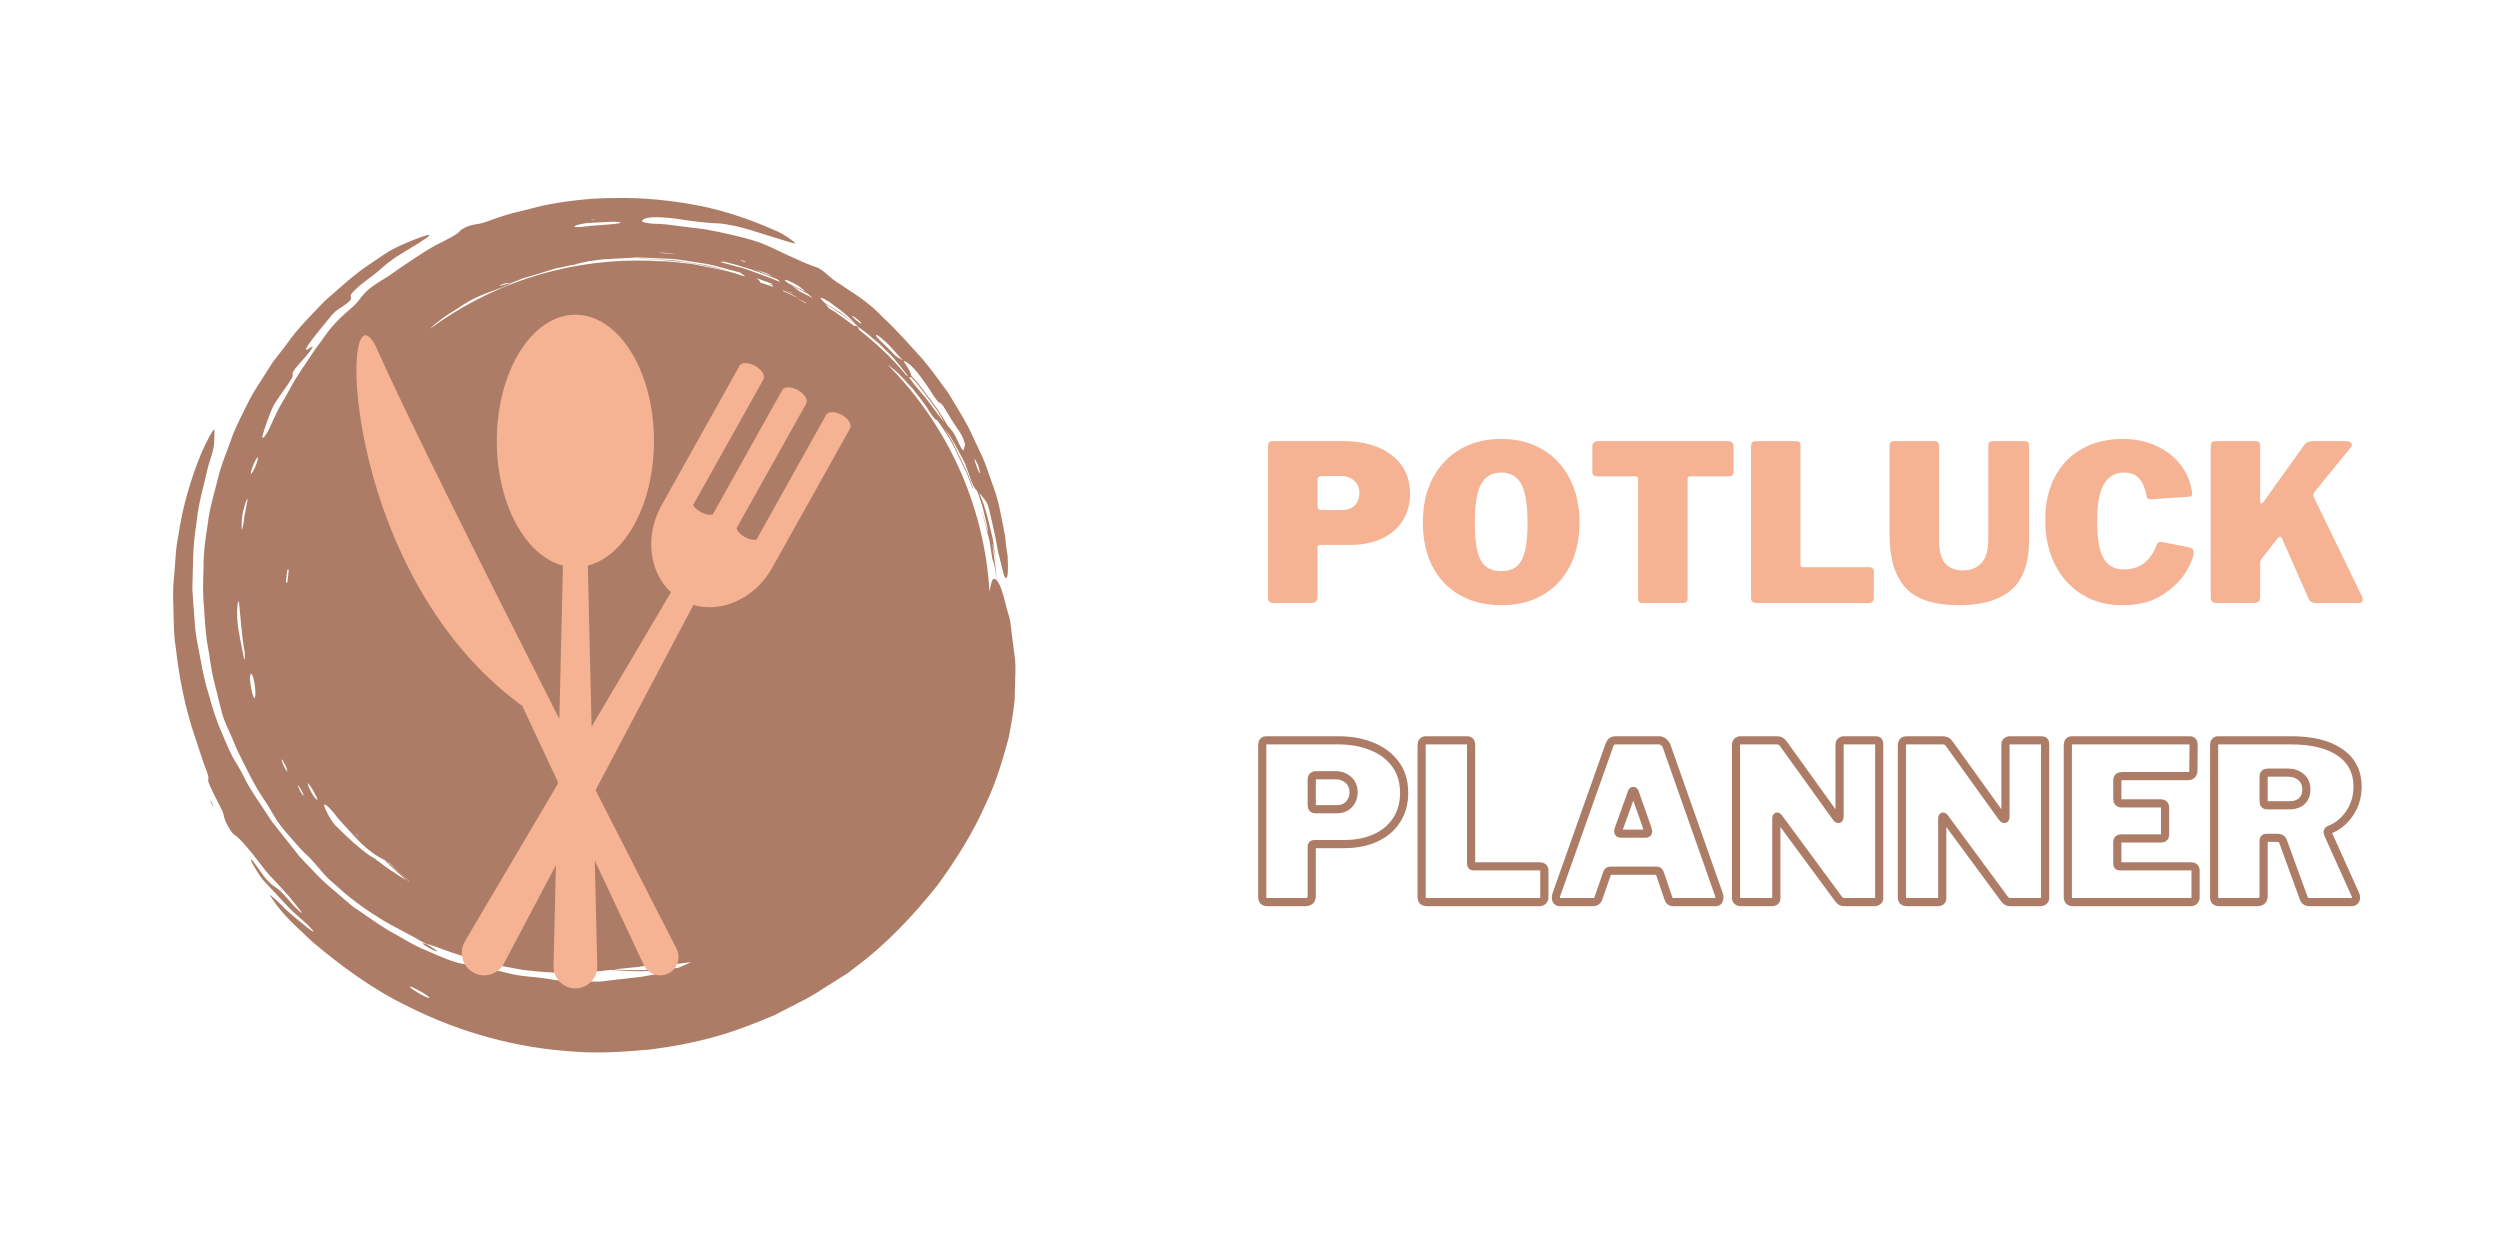 <?xml version="1.0" encoding="UTF-8"?>
<svg xmlns="http://www.w3.org/2000/svg" xmlns:xlink="http://www.w3.org/1999/xlink" width="300pt" height="150pt" viewBox="0 0 300 150" version="1.2">
<defs>
<g>
<symbol overflow="visible" id="glyph0-0">
<path style="stroke:none;" d="M 14.188 -22.172 C 14.32 -22.172 14.43 -22.117 14.516 -22.016 C 14.609 -21.922 14.656 -21.789 14.656 -21.625 L 14.656 3.562 C 14.656 3.844 14.582 4.035 14.438 4.141 C 14.301 4.254 14.086 4.312 13.797 4.312 L 2.062 4.312 C 1.801 4.312 1.617 4.258 1.516 4.156 C 1.41 4.051 1.359 3.891 1.359 3.672 L 1.359 -21.562 C 1.359 -21.758 1.398 -21.91 1.484 -22.016 C 1.578 -22.117 1.703 -22.172 1.859 -22.172 Z M 13.297 -20.391 C 13.297 -20.523 13.258 -20.633 13.188 -20.719 C 13.125 -20.812 13.031 -20.859 12.906 -20.859 L 3.672 -20.859 L 13.297 1.516 Z M 2.719 2.453 C 2.719 2.648 2.758 2.789 2.844 2.875 C 2.938 2.969 3.098 3.016 3.328 3.016 L 12.328 3.016 L 2.719 -19.203 Z M 2.719 2.453 "/>
</symbol>
<symbol overflow="visible" id="glyph0-1">
<path style="stroke:none;" d="M 18.406 -13.109 C 18.406 -11.859 18.102 -10.77 17.5 -9.844 C 16.895 -8.914 16.047 -8.203 14.953 -7.703 C 13.867 -7.211 12.617 -6.969 11.203 -6.969 L 7.609 -6.969 C 7.398 -6.969 7.297 -6.867 7.297 -6.672 L 7.297 -0.766 C 7.297 -0.484 7.227 -0.285 7.094 -0.172 C 6.957 -0.055 6.738 0 6.438 0 L 2.047 0 C 1.785 0 1.602 -0.051 1.5 -0.156 C 1.406 -0.258 1.359 -0.426 1.359 -0.656 L 1.359 -18.812 C 1.359 -19.219 1.523 -19.422 1.859 -19.422 L 10.516 -19.422 C 11.984 -19.422 13.316 -19.18 14.516 -18.703 C 15.711 -18.223 16.66 -17.508 17.359 -16.562 C 18.055 -15.625 18.406 -14.473 18.406 -13.109 Z M 12.328 -13.188 C 12.328 -13.801 12.117 -14.297 11.703 -14.672 C 11.285 -15.047 10.77 -15.234 10.156 -15.234 L 7.906 -15.234 C 7.676 -15.234 7.516 -15.188 7.422 -15.094 C 7.336 -15.008 7.297 -14.875 7.297 -14.688 L 7.297 -11.719 C 7.297 -11.508 7.332 -11.363 7.406 -11.281 C 7.477 -11.195 7.594 -11.156 7.75 -11.156 L 10.312 -11.156 C 10.926 -11.156 11.414 -11.348 11.781 -11.734 C 12.145 -12.129 12.328 -12.613 12.328 -13.188 Z M 12.328 -13.188 "/>
</symbol>
<symbol overflow="visible" id="glyph0-2">
<path style="stroke:none;" d="M 10.234 0.266 C 8.328 0.266 6.66 -0.141 5.234 -0.953 C 3.816 -1.766 2.723 -2.914 1.953 -4.406 C 1.191 -5.895 0.812 -7.645 0.812 -9.656 C 0.812 -11.664 1.195 -13.422 1.969 -14.922 C 2.75 -16.43 3.848 -17.602 5.266 -18.438 C 6.691 -19.27 8.348 -19.688 10.234 -19.688 C 12.098 -19.688 13.738 -19.27 15.156 -18.438 C 16.57 -17.602 17.664 -16.43 18.438 -14.922 C 19.219 -13.422 19.609 -11.664 19.609 -9.656 C 19.609 -7.664 19.223 -5.922 18.453 -4.422 C 17.68 -2.922 16.586 -1.766 15.172 -0.953 C 13.766 -0.141 12.117 0.266 10.234 0.266 Z M 10.234 -3.828 C 11.004 -3.828 11.613 -4.016 12.062 -4.391 C 12.52 -4.766 12.852 -5.367 13.062 -6.203 C 13.27 -7.035 13.375 -8.16 13.375 -9.578 C 13.375 -11.742 13.129 -13.297 12.641 -14.234 C 12.148 -15.18 11.348 -15.656 10.234 -15.656 C 9.098 -15.656 8.281 -15.18 7.781 -14.234 C 7.289 -13.297 7.047 -11.742 7.047 -9.578 C 7.047 -8.16 7.148 -7.035 7.359 -6.203 C 7.566 -5.367 7.898 -4.766 8.359 -4.391 C 8.828 -4.016 9.453 -3.828 10.234 -3.828 Z M 10.234 -3.828 "/>
</symbol>
<symbol overflow="visible" id="glyph0-3">
<path style="stroke:none;" d="M 0.734 -18.812 C 0.734 -18.988 0.789 -19.133 0.906 -19.25 C 1.02 -19.363 1.18 -19.422 1.391 -19.422 L 17.031 -19.422 C 17.25 -19.422 17.41 -19.363 17.516 -19.25 C 17.629 -19.133 17.688 -18.988 17.688 -18.812 L 17.688 -15.703 C 17.688 -15.367 17.492 -15.203 17.109 -15.203 L 12.484 -15.203 C 12.273 -15.203 12.172 -15.113 12.172 -14.938 L 12.172 -0.578 C 12.172 -0.379 12.125 -0.234 12.031 -0.141 C 11.945 -0.047 11.828 0 11.672 0 L 6.703 0 C 6.391 0 6.234 -0.176 6.234 -0.531 L 6.234 -14.844 C 6.234 -15.082 6.133 -15.203 5.938 -15.203 L 1.328 -15.203 C 0.93 -15.203 0.734 -15.367 0.734 -15.703 Z M 0.734 -18.812 "/>
</symbol>
<symbol overflow="visible" id="glyph0-4">
<path style="stroke:none;" d="M 1.359 -18.812 C 1.359 -19.008 1.398 -19.16 1.484 -19.266 C 1.578 -19.367 1.703 -19.422 1.859 -19.422 L 6.828 -19.422 C 7.141 -19.422 7.297 -19.238 7.297 -18.875 L 7.297 -4.656 C 7.297 -4.52 7.316 -4.426 7.359 -4.375 C 7.41 -4.32 7.492 -4.297 7.609 -4.297 L 15.5 -4.297 C 15.895 -4.297 16.094 -4.129 16.094 -3.797 L 16.094 -0.578 C 16.094 -0.398 16.035 -0.258 15.922 -0.156 C 15.805 -0.051 15.645 0 15.438 0 L 2.062 0 C 1.801 0 1.617 -0.051 1.516 -0.156 C 1.41 -0.258 1.359 -0.426 1.359 -0.656 Z M 1.359 -18.812 "/>
</symbol>
<symbol overflow="visible" id="glyph0-5">
<path style="stroke:none;" d="M 17.906 -7.672 C 17.906 -4.805 17.18 -2.766 15.734 -1.547 C 14.285 -0.336 12.219 0.266 9.531 0.266 C 6.508 0.266 4.359 -0.43 3.078 -1.828 C 1.797 -3.223 1.156 -5.344 1.156 -8.188 L 1.156 -18.812 C 1.156 -19.008 1.195 -19.16 1.281 -19.266 C 1.363 -19.367 1.488 -19.422 1.656 -19.422 L 6.625 -19.422 C 6.938 -19.422 7.094 -19.238 7.094 -18.875 L 7.094 -7.562 C 7.094 -6.27 7.336 -5.336 7.828 -4.766 C 8.328 -4.191 9.039 -3.906 9.969 -3.906 C 10.875 -3.906 11.602 -4.191 12.156 -4.766 C 12.719 -5.336 13 -6.297 13 -7.641 L 13 -18.812 C 13 -19.219 13.164 -19.422 13.5 -19.422 L 17.438 -19.422 C 17.75 -19.422 17.906 -19.238 17.906 -18.875 Z M 17.906 -7.672 "/>
</symbol>
<symbol overflow="visible" id="glyph0-6">
<path style="stroke:none;" d="M 10.078 -19.688 C 11.523 -19.688 12.832 -19.426 14 -18.906 C 15.164 -18.395 16.125 -17.688 16.875 -16.781 C 17.625 -15.875 18.113 -14.832 18.344 -13.656 C 18.395 -13.445 18.422 -13.285 18.422 -13.172 C 18.422 -13.004 18.391 -12.895 18.328 -12.844 C 18.266 -12.789 18.156 -12.758 18 -12.75 L 13.422 -12.453 C 13.254 -12.453 13.141 -12.484 13.078 -12.547 C 13.023 -12.609 12.973 -12.742 12.922 -12.953 C 12.766 -13.797 12.477 -14.457 12.062 -14.938 C 11.645 -15.414 11.035 -15.656 10.234 -15.656 C 9.203 -15.656 8.406 -15.195 7.844 -14.281 C 7.289 -13.375 7.016 -11.898 7.016 -9.859 C 7.016 -7.754 7.27 -6.254 7.781 -5.359 C 8.301 -4.473 9.109 -4.031 10.203 -4.031 C 11.129 -4.031 11.922 -4.266 12.578 -4.734 C 13.234 -5.203 13.781 -5.988 14.219 -7.094 C 14.27 -7.25 14.414 -7.328 14.656 -7.328 C 14.781 -7.328 14.875 -7.316 14.938 -7.297 L 18.219 -6.641 C 18.477 -6.555 18.609 -6.359 18.609 -6.047 C 18.609 -5.555 18.305 -4.801 17.703 -3.781 C 17.098 -2.758 16.156 -1.828 14.875 -0.984 C 13.594 -0.148 11.977 0.266 10.031 0.266 C 8.176 0.266 6.551 -0.172 5.156 -1.047 C 3.758 -1.93 2.68 -3.145 1.922 -4.688 C 1.16 -6.238 0.781 -8 0.781 -9.969 C 0.781 -11.926 1.16 -13.633 1.922 -15.094 C 2.68 -16.562 3.766 -17.691 5.172 -18.484 C 6.578 -19.285 8.211 -19.688 10.078 -19.688 Z M 10.078 -19.688 "/>
</symbol>
<symbol overflow="visible" id="glyph0-7">
<path style="stroke:none;" d="M 19.5 -0.812 C 19.57 -0.676 19.609 -0.535 19.609 -0.391 C 19.609 -0.129 19.445 0 19.125 0 L 14.031 0 C 13.562 0 13.25 -0.176 13.094 -0.531 L 9.891 -7.797 C 9.816 -7.898 9.75 -7.953 9.688 -7.953 C 9.594 -7.953 9.469 -7.859 9.312 -7.672 L 7.453 -5.281 C 7.348 -5.164 7.297 -4.977 7.297 -4.719 L 7.297 -0.766 C 7.297 -0.484 7.227 -0.285 7.094 -0.172 C 6.957 -0.055 6.738 0 6.438 0 L 2.062 0 C 1.801 0 1.617 -0.051 1.516 -0.156 C 1.41 -0.258 1.359 -0.426 1.359 -0.656 L 1.359 -18.812 C 1.359 -19.008 1.398 -19.16 1.484 -19.266 C 1.578 -19.367 1.703 -19.422 1.859 -19.422 L 6.828 -19.422 C 7.141 -19.422 7.297 -19.238 7.297 -18.875 L 7.297 -12.25 C 7.297 -12.039 7.344 -11.938 7.438 -11.938 C 7.5 -11.938 7.582 -12 7.688 -12.125 L 12.516 -18.875 C 12.672 -19.082 12.82 -19.223 12.969 -19.297 C 13.113 -19.379 13.336 -19.422 13.641 -19.422 L 17.609 -19.422 C 17.816 -19.422 17.984 -19.379 18.109 -19.297 C 18.234 -19.223 18.297 -19.113 18.297 -18.969 C 18.297 -18.852 18.25 -18.75 18.156 -18.656 L 13.875 -13.406 C 13.75 -13.258 13.688 -13.109 13.688 -12.953 C 13.688 -12.828 13.723 -12.695 13.797 -12.562 Z M 19.5 -0.812 "/>
</symbol>
</g>
<clipPath id="clip1">
  <path d="M 20.656 23.684 L 121.906 23.684 L 121.906 126.434 L 20.656 126.434 Z M 20.656 23.684 "/>
</clipPath>
<clipPath id="clip2">
  <path d="M 42 37 L 102.328 37 L 102.328 118.59 L 42 118.59 Z M 42 37 "/>
</clipPath>
</defs>
<g id="surface1">
<path style=" stroke:none;fill-rule:nonzero;fill:rgb(67.839%,48.63%,39.999%);fill-opacity:1;" d="M 102.922 39.191 L 102.984 39.215 L 102.969 39.199 L 102.91 39.152 C 102.93 39.184 102.906 39.168 102.922 39.191 "/>
<g clip-path="url(#clip1)" clip-rule="nonzero">
<path style=" stroke:none;fill-rule:nonzero;fill:rgb(67.839%,48.63%,39.999%);fill-opacity:1;" d="M 73.629 116.336 C 73.684 116.328 73.738 116.32 73.793 116.312 C 74.676 116.223 75.699 116.121 76.723 116.016 C 76.891 115.984 77.062 115.953 77.23 115.922 C 79.172 115.891 81.082 115.734 82.953 115.449 C 82.711 115.551 82.477 115.656 82.23 115.773 C 81.938 115.895 81.66 116.023 81.371 116.145 C 78.801 116.43 76.211 116.492 73.629 116.336 Z M 44.43 102.715 C 42.957 101.68 41.859 100.633 40.367 99.168 C 39.855 98.699 39.355 97.75 39.094 97.199 C 38.844 96.633 38.836 96.418 39.074 96.574 C 39.387 96.777 39.816 97.211 40.453 98.059 C 41.25 99.012 42.129 99.891 42.941 100.797 C 44.18 102.062 45.285 102.785 45.859 103.051 C 45.957 103.098 46.078 103.164 46.207 103.238 L 46.301 103.344 C 46.781 103.887 47.355 104.332 47.879 104.832 L 48.719 105.598 C 48.32 105.379 47.805 105.047 47.258 104.676 C 46.059 103.949 45.109 103.031 44.43 102.715 Z M 37.996 95.938 C 37.695 95.707 37.285 95.012 37.027 94.387 C 36.945 94.191 36.949 94.102 36.918 93.965 C 37 94.055 37.07 94.102 37.176 94.242 C 37.473 94.625 37.723 95.164 37.953 95.578 C 38.117 95.891 38.141 96.062 37.996 95.938 Z M 36.051 94.973 C 35.949 94.785 35.836 94.512 35.75 94.305 C 35.727 94.246 35.777 94.285 35.801 94.277 C 35.93 94.414 36.098 94.672 36.312 95.125 C 36.367 95.238 36.414 95.371 36.426 95.422 C 36.461 95.598 36.289 95.406 36.051 94.973 Z M 34.094 92.008 C 34.031 91.887 33.852 91.41 33.82 91.277 C 33.785 91.133 33.828 91.086 33.895 91.195 C 34.023 91.398 34.191 91.75 34.348 92.039 C 34.395 92.289 34.516 92.633 34.488 92.594 C 34.367 92.492 34.246 92.281 34.094 92.008 Z M 70.277 26.789 C 71.32 26.695 72.461 26.672 73.594 26.605 C 73.77 26.598 74.133 26.637 74.367 26.66 C 74.461 26.672 74.445 26.695 74.48 26.715 C 74.383 26.75 74.363 26.793 74.176 26.816 C 72.91 27 71.457 27.004 69.723 27.227 C 69.605 27.242 69.359 27.258 69.293 27.25 C 69.121 27.234 68.895 27.219 68.906 27.188 C 68.957 27.062 69.484 26.918 70.277 26.789 Z M 71.07 26.312 C 71.148 26.316 71.27 26.324 71.371 26.332 C 71.32 26.344 71.289 26.363 71.215 26.363 C 71.137 26.359 71.016 26.352 70.914 26.344 C 70.965 26.332 70.996 26.312 71.07 26.312 Z M 89 31.223 C 89.07 31.238 89.246 31.316 89.375 31.363 C 89.418 31.402 89.52 31.465 89.492 31.469 C 89.461 31.473 89.32 31.434 89.223 31.395 C 88.84 31.23 88.75 31.16 89 31.223 Z M 91.984 32.781 C 92.176 32.859 92.453 33.012 92.723 33.172 C 92.617 33.133 92.512 33.09 92.406 33.047 C 91.816 32.824 91.234 32.602 90.66 32.379 C 91.094 32.504 91.539 32.617 91.984 32.781 Z M 94.93 33.836 C 95.492 34.09 95.992 34.402 96.391 34.766 C 96.492 34.852 96.586 34.934 96.672 35.012 C 96.441 34.902 96.207 34.793 95.98 34.676 C 95.531 34.457 95.086 34.238 94.637 34.02 C 94.523 33.938 94.41 33.855 94.324 33.777 C 94 33.508 94.258 33.508 94.93 33.836 Z M 99.512 36.23 C 99.953 36.555 100.402 36.891 100.867 37.23 C 101.355 37.605 101.82 38.012 102.211 38.398 C 102.387 38.586 102.559 38.754 102.723 38.93 L 102.543 38.793 L 101.484 37.988 C 101.133 37.715 100.781 37.445 100.395 37.223 C 99.926 36.93 99.418 36.621 98.906 36.305 C 98.793 36.18 98.68 36.051 98.574 35.93 C 98.285 35.582 98.598 35.684 99.512 36.23 Z M 102.359 37.938 C 102.473 38 102.758 38.211 102.945 38.367 C 103.332 38.676 103.473 38.977 103.262 38.82 C 103.156 38.738 102.883 38.531 102.684 38.379 C 102.32 38.055 102.129 37.816 102.359 37.938 Z M 106.074 40.84 C 106.902 41.551 107.586 42.453 108.355 43.258 L 107.488 42.73 C 106.852 42.051 106.379 41.59 105.555 40.816 C 105.402 40.664 105.145 40.352 105.125 40.293 C 105.047 40.051 105.465 40.293 106.074 40.84 Z M 108.434 43.344 C 108.609 43.258 109.422 43.793 110.418 45.133 C 110.965 45.852 111.457 46.586 111.977 47.402 C 112.254 47.824 112.488 48.133 112.602 48.246 C 112.672 48.305 112.723 48.32 112.77 48.324 C 112.895 48.34 113.129 48.594 113.547 49.309 C 114.246 50.539 114.918 51.434 115.328 52.094 C 115.387 52.18 115.59 52.645 115.672 52.867 C 115.754 53.098 115.812 53.348 115.805 53.41 C 115.781 53.598 115.695 53.645 115.676 53.832 C 115.637 54.18 115.488 54.168 114.793 52.645 C 114.582 52.168 114.344 51.801 114.113 51.531 C 113.973 51.352 113.859 51.234 113.746 51.117 C 113.336 50.434 112.93 49.746 112.488 49.078 L 110.562 46.508 L 110.074 45.867 L 109.531 45.273 L 109.363 45.094 C 109.32 44.801 109.023 44.195 108.426 43.336 Z M 117.004 55.141 C 117.133 55.336 117.309 55.645 117.43 55.996 C 117.477 56.125 117.547 56.465 117.605 56.711 C 117.57 56.867 117.445 56.672 117.223 56.051 C 117.152 55.844 117.016 55.445 116.965 55.293 C 116.922 55.137 116.941 55.047 117.004 55.141 Z M 97.656 35.871 L 97.391 35.703 C 96.922 35.445 96.441 35.207 95.961 34.973 C 95.66 34.723 95.336 34.496 95.027 34.293 C 95.676 34.598 96.309 34.918 96.938 35.254 C 97.152 35.445 97.371 35.645 97.656 35.871 Z M 104.914 40.688 C 105.332 41.016 105.754 41.398 106.184 41.836 C 105.762 41.453 105.336 41.074 104.914 40.688 Z M 108.465 45.383 C 108.703 45.648 108.957 45.949 109.219 46.27 C 109.066 46.09 108.844 45.84 108.672 45.648 C 108.543 45.504 108.41 45.359 108.277 45.211 C 108.34 45.27 108.398 45.32 108.465 45.383 Z M 92.664 34.152 C 92.461 34.086 92.305 34.039 92.27 34.039 C 92.223 34.039 92.402 34.121 92.699 34.238 C 92.727 34.297 92.762 34.359 92.805 34.426 C 92.383 34.285 91.988 34.156 91.609 34.031 C 91.473 33.98 91.332 33.934 91.195 33.883 C 91.242 33.797 91.105 33.629 90.773 33.371 C 91.082 33.484 91.391 33.598 91.699 33.711 C 92.008 33.832 92.328 33.941 92.641 34.051 C 92.645 34.082 92.648 34.117 92.664 34.152 Z M 96.723 36.324 C 96.66 36.293 96.676 36.336 96.715 36.391 C 96.328 36.18 95.945 35.973 95.555 35.777 C 95.879 35.922 96.203 36.07 96.539 36.219 C 96.691 36.293 96.836 36.371 96.98 36.453 C 96.895 36.41 96.809 36.367 96.723 36.324 Z M 93.902 34.895 C 93.938 34.875 93.988 34.863 94.055 34.863 C 94.18 34.926 94.305 34.992 94.434 35.051 C 94.938 35.301 95.555 35.602 95.676 35.691 C 95.84 35.809 95.137 35.469 94.672 35.25 C 94.406 35.133 94.152 35.012 93.902 34.895 Z M 95.094 35.191 C 95.281 35.312 94.859 35.117 94.445 34.922 C 94.562 34.953 94.699 35 94.852 35.059 C 94.961 35.113 95.047 35.16 95.094 35.191 Z M 79.07 30.344 C 79.102 30.34 79.133 30.336 79.168 30.332 C 79.66 30.305 80.285 30.367 81.156 30.523 C 80.465 30.445 79.77 30.387 79.07 30.344 Z M 61.324 33.949 L 60.238 34.242 C 60.133 34.27 60.016 34.281 59.973 34.277 C 59.934 34.27 59.953 34.23 60.008 34.215 C 60.234 34.137 60.594 34.016 60.699 33.996 C 60.957 33.961 61.129 33.961 61.324 33.949 Z M 52.125 38.949 C 52.125 38.945 52.129 38.945 52.129 38.945 C 52.492 38.672 52.855 38.406 53.242 38.168 C 52.969 38.324 52.703 38.504 52.441 38.688 C 52.992 38.246 53.605 37.82 54.578 37.23 C 55.09 36.926 55.512 36.59 55.859 36.398 C 56.469 36.008 57.25 35.625 58.41 35.168 C 59.875 34.617 60.867 34.324 61.414 33.934 C 61.867 33.75 62.316 33.57 62.758 33.395 C 63.215 33.262 63.664 33.133 64.105 33.004 C 64.996 32.73 65.859 32.465 66.691 32.211 C 67.27 32.105 67.832 31.98 68.387 31.852 C 68.41 31.848 68.434 31.844 68.457 31.84 C 68.875 31.781 69.285 31.715 69.477 31.664 C 69.438 31.656 69.215 31.684 68.945 31.719 C 69.535 31.582 70.109 31.453 70.672 31.34 C 70.844 31.316 71.023 31.293 71.223 31.27 C 71.734 31.195 72.32 31.098 72.926 31.09 C 73.609 31.051 74.289 31.016 74.973 30.977 C 75.258 30.977 75.426 30.973 75.5 30.949 C 75.656 30.938 75.816 30.93 75.977 30.922 C 76.484 30.871 76.992 30.906 77.496 30.93 C 78 30.949 78.504 30.973 79.004 30.996 L 80.648 31.066 C 81.195 31.09 81.734 31.211 82.277 31.281 C 83.355 31.461 84.441 31.582 85.492 31.816 C 86.605 32.129 87.723 32.391 88.824 32.711 C 88.895 32.773 89.027 32.871 89.25 33.008 C 89.527 33.184 89.305 33.16 88.965 33.051 C 87.066 32.363 85.047 32.102 83.062 31.68 C 81.695 31.531 80.273 31.359 79.297 31.336 C 79.242 31.34 79.18 31.344 79.125 31.348 C 78.277 31.297 77.43 31.262 76.574 31.262 C 67.219 31.262 58.582 34.312 51.582 39.465 C 51.762 39.293 51.945 39.121 52.125 38.949 Z M 34.387 68.805 C 34.371 68.938 34.352 69.07 34.336 69.203 C 34.336 69.195 34.336 69.188 34.34 69.18 C 34.344 69.086 34.363 68.941 34.387 68.805 Z M 34.5 69.777 C 34.473 69.844 34.445 69.898 34.418 69.965 C 34.363 69.98 34.332 69.871 34.324 69.66 C 34.363 69.258 34.41 68.855 34.469 68.453 C 34.551 68.242 34.613 68.258 34.641 68.473 C 34.59 68.906 34.539 69.34 34.5 69.777 Z M 110.043 46.02 C 110.73 46.91 111.441 47.855 112.141 48.812 L 112.527 49.348 L 112.863 49.91 L 113.316 50.66 C 112.762 50.035 112.168 49.188 111.281 48.004 C 110.812 47.418 110.414 46.984 109.957 46.434 C 109.914 46.375 109.875 46.32 109.832 46.262 C 109.777 46.195 109.719 46.133 109.664 46.066 C 109.473 45.82 109.266 45.547 109.039 45.227 C 109.055 45.223 109.062 45.211 109.09 45.227 C 109.223 45.305 109.309 45.316 109.348 45.266 C 109.582 45.516 109.816 45.773 110.043 46.02 Z M 102.969 39.199 L 104.246 40.18 C 105.207 40.988 106.133 41.836 107.016 42.727 C 107.488 43.27 107.973 43.863 108.473 44.508 C 108.637 44.723 108.816 44.922 108.965 45.145 C 108.914 45.129 108.844 45.094 108.773 45.051 C 108.707 44.973 108.637 44.895 108.57 44.82 C 106.98 42.891 105.078 41.141 103.02 39.52 C 103.078 39.504 103.062 39.414 102.922 39.191 C 102.715 39.086 102.539 39.035 102.555 39.152 C 101.789 38.566 101 37.992 100.203 37.438 L 99.426 36.961 C 99.418 36.941 99.41 36.926 99.395 36.898 C 99.281 36.742 99.152 36.59 99.023 36.441 C 100.34 37.242 101.613 38.109 102.832 39.047 C 102.879 39.098 102.926 39.145 102.969 39.199 Z M 93.211 33.48 C 93.387 33.602 93.516 33.707 93.547 33.758 C 93.559 33.777 93.574 33.801 93.59 33.824 C 92.863 33.508 92.109 33.246 91.367 32.969 C 90.328 32.582 89.297 32.168 88.207 31.934 C 87.641 31.762 87.066 31.609 86.492 31.465 C 86.531 31.406 86.68 31.387 86.926 31.406 C 89.074 31.934 91.172 32.633 93.211 33.48 Z M 43.012 100.379 C 42.973 100.348 42.938 100.34 42.883 100.277 C 42.844 100.219 42.766 100.109 42.703 100.02 C 42.746 100.051 42.777 100.059 42.832 100.121 C 42.875 100.18 42.949 100.289 43.012 100.379 Z M 49.051 105.762 L 48.582 105.332 C 47.922 104.723 47.262 104.117 46.602 103.516 C 46.574 103.484 46.547 103.457 46.52 103.426 C 46.586 103.469 46.648 103.508 46.727 103.555 C 47.504 104.332 48.305 105.082 49.141 105.797 C 49.113 105.785 49.082 105.773 49.051 105.762 Z M 118.102 61.625 C 118.324 62.551 118.582 63.613 118.562 63.746 C 118.535 63.922 118.16 62.469 117.898 61.535 C 117.797 61.191 117.789 61.199 117.836 61.375 C 118.086 62.352 118.332 63.301 118.57 64.23 L 118.746 64.926 L 118.855 65.625 C 118.926 66.094 119 66.555 119.07 67.016 C 119.207 67.391 119.273 67.582 119.371 68.066 C 119.414 68.309 119.473 68.625 119.551 69.07 C 119.57 69.238 119.586 69.43 119.598 69.637 C 119.496 69.531 119.391 69.461 119.281 69.457 C 119.117 69.453 118.961 69.75 118.812 70.605 C 118.789 70.738 118.766 70.879 118.742 71.016 C 118.105 60.383 113.539 50.824 106.496 43.738 C 106.891 44.031 107.312 44.363 107.781 44.77 C 108.086 45.102 108.402 45.445 108.738 45.82 C 109.086 46.191 109.535 46.695 109.395 46.484 C 109.93 47.141 110.516 47.895 111.176 48.812 C 111.711 49.719 112.172 50.344 112.344 50.367 C 112.379 50.371 112.418 50.391 112.461 50.418 C 112.547 50.547 112.625 50.664 112.695 50.754 C 112.918 51.051 113.191 51.461 113.512 51.969 C 113.82 52.477 114.234 53.055 114.555 53.785 C 114.902 54.504 115.254 55.219 115.602 55.934 C 115.77 56.293 115.961 56.641 116.113 57.008 L 116.527 58.117 C 116.695 58.562 116.785 58.758 116.793 58.719 C 116.801 58.68 116.707 58.391 116.566 57.98 C 116.523 57.855 116.469 57.711 116.426 57.586 L 116.176 56.914 C 116.082 56.691 115.969 56.48 115.871 56.266 C 115.66 55.84 115.457 55.41 115.25 54.984 C 115.047 54.559 114.84 54.133 114.637 53.711 L 114.332 53.078 L 113.973 52.477 C 113.766 52.133 113.562 51.793 113.359 51.449 C 113.445 51.57 113.535 51.691 113.629 51.82 C 114.035 52.324 114.238 52.781 114.59 53.328 C 114.844 53.801 115.156 54.391 115.449 54.938 C 116.047 55.914 116.484 57.781 116.859 58.391 C 116.906 58.469 116.949 58.535 116.988 58.598 L 117.062 58.785 C 117.047 58.734 117.035 58.688 117.02 58.641 C 117.109 58.762 117.188 58.852 117.266 58.93 C 117.281 58.969 117.293 59.008 117.309 59.047 C 117.598 59.906 117.93 60.746 118.102 61.625 Z M 51.504 119.762 C 51.336 119.762 50.629 119.426 50.047 119.066 C 49.426 118.684 49.07 118.395 49.203 118.383 C 49.332 118.375 50.047 118.723 50.688 119.102 C 51.316 119.48 51.672 119.762 51.504 119.762 Z M 30.785 55.629 C 30.707 55.848 30.543 56.223 30.438 56.43 C 30.328 56.641 30.199 56.832 30.152 56.859 C 30.035 56.93 30.109 56.594 30.293 56.07 C 30.371 55.855 30.531 55.473 30.633 55.27 C 30.734 55.07 30.816 55.004 30.902 54.883 C 30.98 54.898 30.984 55.07 30.785 55.629 Z M 30.531 83.777 C 30.461 83.816 30.301 83.363 30.184 82.789 C 30.066 82.234 29.969 81.453 29.996 81.254 C 30.031 81.035 30.082 80.91 30.109 80.797 C 30.199 80.918 30.246 80.973 30.297 81.066 C 30.395 81.23 30.582 82.121 30.617 82.582 C 30.68 83.352 30.641 83.715 30.531 83.777 Z M 29.328 61.992 C 29.281 62.301 29.223 62.727 29.172 63.07 C 29.121 63.246 29.074 63.406 29.055 63.473 C 29.027 63.535 28.996 63.562 28.996 63.504 C 29.02 62.812 28.938 62.156 29.281 60.949 C 29.336 60.723 29.465 60.32 29.547 60.113 C 29.617 59.941 29.734 59.789 29.719 59.883 C 29.594 60.551 29.465 61.258 29.328 61.992 Z M 29.371 79.008 C 29.359 79.141 29.301 79.164 29.273 79.023 C 29.004 77.473 28.586 75.828 28.484 74.438 C 28.461 74.266 28.461 73.895 28.453 73.609 C 28.441 73.086 28.523 72.215 28.59 72.168 C 28.625 72.219 28.672 72.172 28.691 72.34 C 28.867 74.031 28.969 75.996 29.352 78.234 C 29.375 78.418 29.387 78.867 29.371 79.008 Z M 121.82 79.207 L 121.477 76.562 C 121.348 75.68 121.289 74.637 121.09 73.965 C 120.938 73.496 120.793 72.98 120.652 72.395 C 120.332 71.094 120 70.078 119.629 69.664 C 119.531 68.293 119.297 67.027 119.148 65.785 C 119.059 65.137 119.074 65.047 119.172 65.559 C 119.266 66.07 119.387 66.711 119.508 67.383 C 119.438 66.848 119.367 66.309 119.293 65.785 C 119.227 65.262 119.168 64.746 119.039 64.273 C 118.703 62.852 118.414 61.586 118.023 60.457 C 117.863 60.078 117.688 59.633 117.504 59.152 C 117.551 59.203 117.602 59.254 117.656 59.316 C 117.891 59.602 118.156 59.895 118.391 60.281 C 118.504 60.477 118.648 60.898 118.801 61.559 L 119.215 63.41 C 119.594 64.93 119.676 66.055 119.941 66.891 C 120.07 67.422 120.238 68.102 120.379 68.688 C 120.508 69.199 120.613 69.344 120.711 69.355 C 120.938 69.391 121.008 68.535 120.918 66.773 L 120.934 66.84 C 120.812 66.137 120.703 65.383 120.637 64.512 C 120.199 62.152 119.836 59.934 119.016 57.887 C 118.633 56.859 118.336 55.812 117.883 54.828 C 117.422 53.844 116.961 52.863 116.496 51.867 C 115.734 50.234 114.719 48.75 113.848 47.234 C 112.828 45.816 111.816 44.43 110.762 43.152 C 109.285 41.555 107.789 39.785 105.938 38.07 C 104.539 36.57 102.984 35.531 101.879 34.82 C 101.641 34.66 101.242 34.387 100.918 34.168 C 100.398 33.875 99.863 33.477 99.293 32.961 C 98.859 32.57 98.242 32.137 98.059 32.102 C 97.488 31.949 96.051 31.324 94.535 30.625 L 94.172 30.465 C 93.539 30.168 92.867 29.812 92.074 29.48 C 91.695 29.305 91.102 29.07 90.855 29 C 89.039 28.402 86.559 27.883 84.629 27.516 C 83.75 27.406 82.75 27.285 81.707 27.156 C 80.664 27.012 79.582 26.848 78.508 26.852 C 77.988 26.836 77.086 26.676 77.074 26.598 C 77.004 26.246 77.75 25.828 80.984 26.223 L 82.27 26.418 C 83.746 26.633 84.797 26.715 85.473 26.777 C 86.059 26.797 86.531 26.773 87.688 27.02 C 89.289 27.289 90.699 27.828 92.293 28.305 C 93.711 28.727 94.484 29 95.254 29.195 C 95.547 29.273 95.395 29.102 95 28.812 C 94.43 28.375 93.684 27.895 92.676 27.508 C 89.914 26.281 86.973 25.32 84.141 24.727 C 80.742 24.066 77.223 23.68 73.727 23.766 C 70.699 23.754 67.625 24.16 65.051 24.691 C 64.27 24.891 63.34 25.125 62.453 25.352 C 61.113 25.637 59.805 26.074 58.504 26.566 C 57.727 26.84 57.363 26.879 56.91 26.949 C 56.57 27.004 55.891 27.215 55.688 27.371 C 55.531 27.469 55.23 27.625 55.219 27.664 C 55.125 27.988 53.84 28.66 52.168 29.48 C 50.793 30.266 49.664 31.066 48.5 31.828 C 47.68 32.355 46.938 32.98 45.84 33.613 C 44.895 34.191 44.188 34.695 43.727 35.219 C 43.422 35.531 43.266 35.754 43.117 35.965 C 42.914 36.25 42.594 36.617 41.934 37.172 C 40.129 38.656 39.199 39.996 38.609 40.848 C 38.418 41.141 37.961 41.676 37.645 42.188 C 36.664 43.699 35.605 45.074 34.734 46.773 C 34.297 47.539 33.836 48.34 33.367 49.16 C 32.969 50.012 32.562 50.879 32.164 51.738 C 32.113 51.848 31.824 52.293 31.742 52.387 C 31.461 52.699 31.445 52.523 31.535 52.188 C 31.742 51.383 32.148 50.273 32.645 49.039 C 32.887 48.492 33.324 47.871 33.832 47.145 C 35.172 45.266 35.156 45.25 35.121 44.836 C 35.117 44.785 35.105 44.73 35.195 44.578 C 35.281 44.434 35.48 44.152 35.652 43.949 L 36.613 42.867 C 37.234 42.156 37.688 41.5 37.488 41.586 C 37.332 41.656 37.121 41.789 36.93 41.906 C 36.672 42.059 36.59 42.004 36.93 41.48 C 37.766 40.238 38.805 39.094 39.777 37.852 C 39.887 37.73 40.234 37.367 40.465 37.207 C 40.711 37.043 40.871 36.938 41.105 36.781 C 41.32 36.633 41.633 36.414 41.797 36.27 C 41.973 36.113 42.113 35.941 42.117 35.895 C 42.137 35.73 42.074 35.629 42.07 35.484 C 42.062 35.332 42.441 34.891 43.25 34.203 C 44.328 33.34 45.242 32.727 45.836 32.145 C 46.156 31.848 46.816 31.336 47.402 30.918 C 48.273 30.387 49.219 29.805 50.082 29.273 C 51.832 28.195 51.996 27.941 50.52 28.445 C 50.098 28.613 49.629 28.793 49.164 28.973 C 48.309 29.344 47.227 29.773 46.168 30.484 C 45.59 30.875 44.992 31.281 44.441 31.652 C 42.465 32.941 40.719 34.605 38.941 36.145 C 37.32 37.852 35.656 39.473 34.418 41.277 C 33.82 42.137 32.941 43.055 32.355 44.055 C 31.527 45.398 30.594 46.691 29.895 48.066 C 29.211 49.445 28.516 50.773 27.98 52.066 C 27.367 53.891 26.535 55.691 26.102 57.621 C 25.648 59.391 25.125 61.141 24.926 62.91 C 24.645 64.664 24.406 66.367 24.426 67.992 C 24.375 69.586 24.309 71.211 24.48 72.859 C 24.59 74.508 24.656 76.176 24.988 77.836 C 25.199 79.008 25.316 80.227 25.609 81.445 C 25.91 82.66 26.219 83.898 26.531 85.148 C 26.738 86.062 27.066 86.781 27.316 87.355 C 27.648 88.047 28.031 88.961 28.41 89.902 C 29.465 91.969 30.426 94.148 31.785 96.09 C 32.066 96.523 32.371 97.012 32.676 97.551 C 33.613 99.191 34.496 100.062 35.184 100.852 C 35.664 101.391 36.344 102.207 36.957 102.734 C 37.633 103.355 38.527 104.543 39.309 105.355 C 39.734 105.734 40.164 106.117 40.543 106.453 C 42.312 108.078 44.312 109.426 45.938 110.422 C 47.035 111.086 48.418 111.754 49.707 112.473 C 50.059 112.68 50.613 113.016 51.121 113.242 C 52.23 113.523 53.664 114.168 55.211 114.629 C 56.426 114.973 57.672 115.328 58.922 115.688 C 60.188 115.918 61.461 116.152 62.707 116.379 C 64.703 116.621 66.848 116.812 68.117 116.672 C 68.301 116.641 68.531 116.613 68.859 116.617 C 70.594 116.625 71.812 116.59 73.234 116.395 C 73.246 116.398 73.254 116.398 73.266 116.398 C 74.465 116.449 75.668 116.555 76.871 116.559 C 78.074 116.504 79.273 116.445 80.473 116.391 C 80.582 116.379 80.691 116.367 80.805 116.352 C 79.832 116.645 78.668 116.934 77.031 117.207 C 75.766 117.352 74.762 117.469 73.805 117.574 C 73.246 117.645 72.668 117.715 72.07 117.789 C 71.469 117.789 70.844 117.789 70.188 117.789 C 68.879 117.77 67.438 117.785 65.879 117.48 C 64.965 117.344 64.086 117.234 63.41 117.188 C 62.438 117.09 61.785 117.008 60.277 116.613 C 59.938 116.516 59.66 116.496 59.551 116.516 C 59.176 116.586 58.414 116.484 57.434 116.156 C 56.797 115.961 56.109 115.75 55.719 115.688 C 54.57 115.566 52.793 114.781 51.02 113.996 C 49.496 113.398 48.082 112.422 46.582 111.629 C 45.129 110.766 43.805 109.742 42.496 108.898 C 42.207 108.711 41.875 108.391 41.574 108.141 C 40.215 106.941 38.75 105.82 37.535 104.449 C 36.992 103.883 36.477 103.379 35.887 102.711 C 34.609 101.094 33.629 99.852 32.621 98.578 C 31.406 96.691 30.027 94.848 29.059 92.809 C 28.824 92.367 28.602 91.969 28.402 91.645 C 27.715 90.621 27.176 89.281 26.582 87.844 C 25.934 86.418 25.457 84.828 25.027 83.238 C 24.445 81.477 24.141 79.508 23.82 77.805 C 23.578 76.707 23.402 75.555 23.344 74.363 C 23.254 73.176 23.145 71.957 23.086 70.73 C 23.164 68.281 23.113 65.777 23.48 63.449 C 23.516 63.188 23.562 62.875 23.598 62.598 C 23.809 60.336 24.488 58.215 24.988 55.926 C 25.43 54.594 25.672 53.73 25.691 53.246 C 25.719 52.668 25.75 52.09 25.727 51.629 C 25.715 51.41 25.453 51.766 25.078 52.473 C 24.809 52.984 24.48 53.641 24.207 54.258 C 22.871 57.5 21.891 60.887 21.418 64.188 C 21.051 65.836 21.051 67.645 20.871 69.402 C 20.707 70.812 20.797 72.207 20.82 73.582 C 20.859 74.953 20.859 76.312 21.086 77.645 C 21.48 81.297 22.23 85.02 23.434 88.562 C 23.703 89.367 23.984 90.203 24.262 91.035 C 24.367 91.363 24.469 91.734 24.621 92.066 C 24.891 92.719 25.055 93.277 25.012 93.41 C 24.918 93.676 25.023 93.988 25.629 95.227 C 25.836 95.637 26.023 96.004 26.23 96.414 C 26.457 96.852 26.746 97.402 26.809 97.66 C 26.875 97.898 26.867 98.016 26.969 98.309 C 27.02 98.465 27.227 98.898 27.367 99.156 C 27.516 99.43 27.715 99.738 27.809 99.855 C 27.969 100.047 28.086 100.148 28.18 100.203 C 28.699 100.551 29.699 101.633 31.434 103.91 C 32.062 104.785 32.684 105.395 33.387 106.133 C 33.77 106.555 34.223 107.055 34.656 107.539 C 35.09 108.039 35.809 108.977 36.168 109.422 C 36.262 109.555 36.199 109.586 36.07 109.469 C 35.617 109.09 35.152 108.605 34.719 108.082 C 34.117 107.387 33.648 106.902 33.348 106.672 C 33.176 106.539 33.031 106.453 32.898 106.371 C 32.621 106.184 32.055 105.723 31.375 104.734 C 31.066 104.309 30.766 103.895 30.488 103.508 C 30.012 102.863 29.973 103.074 30.402 103.828 C 30.754 104.426 31.141 105.062 31.57 105.602 C 32.004 106.07 32.383 106.48 32.789 106.914 L 34.758 109.008 C 35.434 109.688 36.184 110.301 36.902 110.949 C 37.023 111.055 37.344 111.43 37.539 111.652 C 37.617 111.742 37.664 111.836 37.625 111.812 C 37.473 111.734 37.348 111.691 37.082 111.48 C 35.957 110.539 34.695 109.598 33.68 108.523 C 33.246 108.098 32.871 107.758 32.527 107.465 C 32.414 107.367 32.395 107.438 32.5 107.602 C 32.68 107.891 32.98 108.344 33.25 108.676 C 34.512 110.352 36.094 111.668 37.43 112.969 C 40.898 115.906 44.816 118.797 49.039 120.809 C 55.406 124.008 62.188 125.77 68.773 126.184 C 71.984 126.438 74.887 126.219 78.008 125.941 C 82.234 125.41 86.035 124.523 89.648 123.141 C 90.746 122.711 91.809 122.305 92.84 121.863 C 93.84 121.352 94.828 120.84 95.828 120.328 C 96.84 119.84 97.82 119.273 98.793 118.621 C 99.777 117.988 100.816 117.379 101.867 116.672 C 102.105 116.488 102.301 116.336 102.508 116.168 C 106.344 113.344 109.605 109.855 112.504 106.223 C 114.715 103.176 116.672 100.094 118.215 96.641 C 119.582 93.805 120.309 91.191 121.031 88.574 C 121.395 86.773 121.621 85.309 121.758 84.008 C 121.789 82.859 121.82 81.637 121.852 80.484 C 121.859 79.996 121.836 79.613 121.82 79.207 "/>
</g>
<path style=" stroke:none;fill-rule:nonzero;fill:rgb(67.839%,48.63%,39.999%);fill-opacity:1;" d="M 51.152 113.27 L 51.184 113.273 L 51.18 113.273 L 51.121 113.242 L 51.098 113.234 L 51.152 113.27 "/>
<path style=" stroke:none;fill-rule:nonzero;fill:rgb(67.839%,48.63%,39.999%);fill-opacity:1;" d="M 50.742 113.273 C 50.926 113.406 51.18 113.59 51.391 113.707 C 52.02 114.051 52.566 114.262 52.445 114.129 C 52.32 113.984 51.906 113.73 51.504 113.484 L 51.152 113.27 C 51 113.242 50.848 113.215 50.711 113.191 C 50.668 113.188 50.664 113.223 50.742 113.273 "/>
<path style=" stroke:none;fill-rule:nonzero;fill:rgb(67.839%,48.63%,39.999%);fill-opacity:1;" d="M 25.27 96.016 C 25.246 95.996 25.285 96.129 25.293 96.199 C 25.363 96.348 25.457 96.555 25.492 96.633 C 25.652 96.906 25.625 96.77 25.434 96.309 C 25.383 96.195 25.297 96.039 25.27 96.016 "/>
<path style=" stroke:none;fill-rule:nonzero;fill:rgb(67.839%,48.63%,39.999%);fill-opacity:1;" d="M 39.738 38.734 L 39.902 38.527 L 39.625 38.785 Z M 39.738 38.734 "/>
<path style=" stroke:none;fill-rule:nonzero;fill:rgb(67.839%,48.63%,39.999%);fill-opacity:1;" d="M 111.738 48.027 L 111.559 47.738 L 111.57 47.832 Z M 111.738 48.027 "/>
<path style=" stroke:none;fill-rule:nonzero;fill:rgb(67.839%,48.63%,39.999%);fill-opacity:1;" d="M 76.23 31.047 C 76.266 31.043 76.305 31.043 76.344 31.043 C 76.34 31.043 76.332 31.043 76.328 31.043 C 76.293 31.043 76.262 31.043 76.23 31.047 "/>
<path style=" stroke:none;fill-rule:nonzero;fill:rgb(67.839%,48.63%,39.999%);fill-opacity:1;" d="M 88.516 32.809 C 87.262 32.488 86.016 32.094 84.738 31.836 C 83.445 31.633 82.152 31.43 80.855 31.227 C 79.539 31.16 78.223 31.09 76.902 31.023 C 76.715 31.023 76.527 31.039 76.344 31.043 C 77.469 31.055 78.582 31.152 79.676 31.211 C 82.621 31.441 85.605 32.004 88.516 32.809 "/>
<path style=" stroke:none;fill-rule:nonzero;fill:rgb(67.839%,48.63%,39.999%);fill-opacity:1;" d="M 76.23 31.047 C 75.129 31.078 74.023 31.152 72.918 31.203 C 74.023 31.152 75.129 31.098 76.23 31.047 "/>
<g clip-path="url(#clip2)" clip-rule="nonzero">
<path style=" stroke:none;fill-rule:nonzero;fill:rgb(96.469%,70.2%,58.04%);fill-opacity:1;" d="M 101.023 49.797 C 100.23 49.352 99.391 49.34 99.145 49.777 L 90.77 64.762 C 90.395 64.832 89.875 64.723 89.371 64.441 C 88.871 64.156 88.508 63.766 88.371 63.406 L 96.75 48.422 C 96.992 47.988 96.547 47.266 95.758 46.82 C 94.965 46.371 94.121 46.363 93.879 46.797 L 85.531 61.734 C 85.148 61.836 84.59 61.734 84.055 61.434 C 83.656 61.207 83.348 60.914 83.168 60.625 L 91.617 45.516 C 91.859 45.082 91.414 44.363 90.621 43.914 C 89.828 43.465 88.988 43.457 88.746 43.891 L 84.73 51.078 L 79.836 59.832 L 79.395 60.625 C 77.336 64.297 77.895 68.652 80.516 71.07 L 70.992 87.199 L 70.547 68.254 C 70.547 68.121 70.547 67.996 70.543 67.871 C 75.043 66.719 78.477 60.461 78.477 52.914 C 78.477 44.547 74.254 37.766 69.047 37.766 C 63.84 37.766 59.617 44.547 59.617 52.914 C 59.617 60.461 63.055 66.719 67.551 67.871 C 67.551 67.996 67.547 68.121 67.547 68.254 L 67.121 86.277 C 58.527 69.316 48.582 49.469 45.34 42.094 C 40.723 31.59 40.145 68.223 62.574 84.637 L 62.617 84.594 L 66.945 93.82 L 66.938 94.066 L 55.762 113.004 C 55.031 114.305 55.488 115.957 56.785 116.691 C 58.082 117.426 59.727 116.961 60.453 115.656 L 66.711 103.816 L 66.422 115.961 C 66.422 117.422 67.598 118.602 69.047 118.602 C 70.496 118.602 71.672 117.422 71.672 115.961 L 71.371 103.254 L 77.27 115.82 C 77.809 116.91 79.129 117.352 80.211 116.805 C 81.293 116.258 81.73 114.934 81.188 113.844 C 81.188 113.844 77.008 105.715 71.465 94.82 L 83.207 72.594 C 86.625 73.59 90.609 71.809 92.664 68.133 L 93.105 67.344 L 98 58.586 L 102.016 51.398 C 102.258 50.965 101.812 50.246 101.023 49.797 "/>
</g>
<path style="fill:none;stroke-width:1.25;stroke-linecap:butt;stroke-linejoin:miter;stroke:rgb(67.839%,48.63%,39.999%);stroke-opacity:1;stroke-miterlimit:4;" d="M 44.177 11.303 C 44.177 12.9 43.793 14.293 43.027 15.467 C 42.266 16.647 41.187 17.552 39.799 18.189 C 38.41 18.816 36.813 19.129 35.013 19.129 L 30.45 19.129 C 30.182 19.129 30.052 19.253 30.052 19.507 L 30.052 27.029 C 30.052 27.388 29.963 27.641 29.784 27.791 C 29.605 27.93 29.326 28 28.953 28 L 23.346 28 C 23.013 28 22.789 27.935 22.664 27.806 C 22.545 27.671 22.485 27.457 22.485 27.169 L 22.485 4.035 C 22.485 3.527 22.694 3.269 23.117 3.269 L 34.152 3.269 C 36.017 3.269 37.709 3.577 39.231 4.189 C 40.754 4.796 41.958 5.701 42.843 6.9 C 43.734 8.099 44.177 9.567 44.177 11.303 Z M 36.445 11.204 C 36.445 10.423 36.182 9.796 35.649 9.318 C 35.117 8.841 34.46 8.602 33.679 8.602 L 30.814 8.602 C 30.53 8.602 30.326 8.657 30.212 8.771 C 30.107 8.88 30.052 9.055 30.052 9.298 L 30.052 13.069 C 30.052 13.333 30.092 13.522 30.182 13.637 C 30.271 13.746 30.416 13.801 30.615 13.801 L 33.883 13.801 C 34.659 13.801 35.281 13.552 35.749 13.05 C 36.212 12.552 36.445 11.935 36.445 11.204 Z M 46.848 4.035 C 46.848 3.791 46.898 3.607 47.007 3.473 C 47.122 3.338 47.281 3.269 47.48 3.269 L 53.813 3.269 C 54.211 3.269 54.415 3.502 54.415 3.97 L 54.415 22.069 C 54.415 22.248 54.44 22.368 54.495 22.432 C 54.55 22.497 54.654 22.532 54.813 22.532 L 64.848 22.532 C 65.355 22.532 65.609 22.741 65.609 23.169 L 65.609 27.268 C 65.609 27.492 65.539 27.671 65.39 27.806 C 65.251 27.935 65.047 28 64.778 28 L 47.749 28 C 47.415 28 47.177 27.935 47.042 27.806 C 46.913 27.671 46.848 27.457 46.848 27.169 Z M 67.977 28 C 67.798 28 67.649 27.94 67.534 27.82 C 67.425 27.696 67.375 27.522 67.375 27.298 C 67.375 27.144 67.41 26.965 67.48 26.761 L 75.544 4.035 C 75.649 3.746 75.773 3.552 75.907 3.443 C 76.047 3.328 76.256 3.269 76.544 3.269 L 83.111 3.269 C 83.375 3.269 83.614 3.353 83.828 3.522 C 84.037 3.687 84.196 3.9 84.305 4.164 L 92.305 26.87 C 92.35 27.049 92.37 27.179 92.37 27.268 C 92.37 27.467 92.325 27.641 92.24 27.791 C 92.151 27.93 92.022 28 91.842 28 L 85.305 28 C 84.927 28 84.683 27.811 84.574 27.432 L 83.27 23.597 C 83.206 23.447 83.146 23.343 83.086 23.288 C 83.032 23.228 82.927 23.199 82.778 23.199 L 75.703 23.199 C 75.44 23.199 75.276 23.323 75.211 23.567 L 73.843 27.502 C 73.708 27.835 73.44 28 73.047 28 Z M 81.106 17.537 C 81.35 17.537 81.474 17.423 81.474 17.204 C 81.474 17.159 81.455 17.049 81.41 16.87 L 79.41 11.174 C 79.365 11.06 79.295 11 79.206 11 C 79.116 11 79.052 11.06 79.007 11.174 L 76.977 16.836 C 76.932 16.92 76.907 17.035 76.907 17.169 C 76.907 17.413 77.042 17.537 77.31 17.537 Z M 116.305 3.269 C 116.638 3.269 116.802 3.458 116.802 3.831 L 116.802 27.398 C 116.802 27.577 116.728 27.721 116.583 27.835 C 116.444 27.945 116.26 28 116.036 28 L 111.474 28 C 111.27 28 111.111 27.97 110.986 27.9 C 110.867 27.83 110.728 27.701 110.568 27.502 L 101.404 15.069 C 101.315 14.955 101.235 14.91 101.171 14.93 C 101.106 14.955 101.071 15.02 101.071 15.134 L 101.071 27.268 C 101.096 27.532 101.041 27.721 100.917 27.835 C 100.797 27.945 100.584 28 100.265 28 L 95.733 28 C 95.181 28 94.907 27.776 94.907 27.333 L 94.907 4.035 C 94.907 3.527 95.151 3.269 95.638 3.269 L 101.071 3.269 C 101.36 3.269 101.574 3.308 101.718 3.383 C 101.862 3.463 102.026 3.622 102.205 3.876 L 110.205 15.005 C 110.34 15.199 110.459 15.298 110.568 15.298 C 110.683 15.298 110.738 15.154 110.738 14.865 L 110.738 3.97 C 110.738 3.502 110.986 3.269 111.474 3.269 Z M 141.667 3.269 C 142.001 3.269 142.165 3.458 142.165 3.831 L 142.165 27.398 C 142.165 27.577 142.09 27.721 141.946 27.835 C 141.802 27.945 141.623 28 141.399 28 L 136.837 28 C 136.633 28 136.474 27.97 136.349 27.9 C 136.23 27.83 136.09 27.701 135.931 27.502 L 126.767 15.069 C 126.678 14.955 126.598 14.91 126.533 14.93 C 126.469 14.955 126.434 15.02 126.434 15.134 L 126.434 27.268 C 126.459 27.532 126.404 27.721 126.28 27.835 C 126.16 27.945 125.946 28 125.628 28 L 121.096 28 C 120.543 28 120.27 27.776 120.27 27.333 L 120.27 4.035 C 120.27 3.527 120.514 3.269 121.001 3.269 L 126.434 3.269 C 126.722 3.269 126.936 3.308 127.081 3.383 C 127.225 3.463 127.389 3.622 127.568 3.876 L 135.568 15.005 C 135.702 15.199 135.822 15.298 135.931 15.298 C 136.046 15.298 136.1 15.154 136.1 14.865 L 136.1 3.97 C 136.1 3.502 136.349 3.269 136.837 3.269 Z M 145.633 4.035 C 145.633 3.527 145.842 3.269 146.264 3.269 L 164.264 3.269 C 164.662 3.269 164.861 3.502 164.861 3.97 L 164.826 7.836 C 164.826 8.438 164.538 8.741 163.966 8.741 L 153.961 8.741 C 153.453 8.741 153.2 8.95 153.2 9.368 L 153.2 12.199 C 153.2 12.418 153.254 12.592 153.359 12.716 C 153.473 12.841 153.622 12.905 153.802 12.905 L 159.796 12.905 C 160.264 12.905 160.498 13.124 160.498 13.567 L 160.498 17.696 C 160.498 18.079 160.294 18.268 159.896 18.268 L 153.727 18.268 C 153.573 18.268 153.448 18.313 153.344 18.408 C 153.244 18.492 153.2 18.602 153.2 18.731 L 153.2 22.069 C 153.2 22.248 153.224 22.368 153.279 22.432 C 153.334 22.497 153.438 22.532 153.598 22.532 L 164.428 22.532 C 164.916 22.532 165.16 22.741 165.16 23.169 L 165.16 27.268 C 165.16 27.492 165.09 27.671 164.956 27.806 C 164.826 27.935 164.627 28 164.364 28 L 146.533 28 C 146.2 28 145.961 27.935 145.827 27.806 C 145.697 27.671 145.633 27.457 145.633 27.169 Z M 189.622 26.935 C 189.667 27.019 189.687 27.144 189.687 27.298 C 189.687 27.502 189.627 27.671 189.502 27.806 C 189.383 27.935 189.224 28 189.03 28 L 182.557 28 C 182.095 28 181.791 27.766 181.657 27.298 L 178.523 18.701 C 178.458 18.522 178.348 18.388 178.189 18.298 C 178.04 18.214 177.806 18.169 177.488 18.169 L 175.96 18.169 C 175.826 18.169 175.722 18.214 175.657 18.298 C 175.592 18.388 175.562 18.467 175.562 18.537 L 175.562 27.029 C 175.562 27.388 175.473 27.641 175.294 27.791 C 175.115 27.93 174.836 28 174.463 28 L 168.856 28 C 168.523 28 168.299 27.935 168.174 27.806 C 168.055 27.671 167.995 27.457 167.995 27.169 L 167.995 4.035 C 167.995 3.527 168.204 3.269 168.627 3.269 L 179.761 3.269 C 182.98 3.269 185.483 3.886 187.254 5.119 C 189.035 6.348 189.925 8.089 189.925 10.333 C 189.925 11.87 189.517 13.239 188.701 14.438 C 187.896 15.637 186.846 16.477 185.562 16.965 C 185.428 17.035 185.358 17.149 185.358 17.298 C 185.358 17.363 185.378 17.467 185.423 17.602 Z M 179.458 13.199 C 180.304 13.199 180.955 12.985 181.413 12.557 C 181.866 12.119 182.095 11.537 182.095 10.796 C 182.095 9.98 181.821 9.343 181.274 8.885 C 180.731 8.428 180.06 8.204 179.254 8.204 L 176.324 8.204 C 176.04 8.204 175.836 8.254 175.722 8.358 C 175.617 8.453 175.562 8.627 175.562 8.871 L 175.562 12.497 C 175.562 12.741 175.597 12.92 175.677 13.035 C 175.751 13.144 175.901 13.199 176.125 13.199 Z M 179.458 13.199 " transform="matrix(0.785,0,0,0.785,133.818,86.273)"/>
<g style="fill:rgb(96.469%,70.2%,58.04%);fill-opacity:1;">
  <use xlink:href="#glyph0-1" x="150.802" y="72.36"/>
</g>
<g style="fill:rgb(96.469%,70.2%,58.04%);fill-opacity:1;">
  <use xlink:href="#glyph0-2" x="169.931" y="72.36"/>
</g>
<g style="fill:rgb(96.469%,70.2%,58.04%);fill-opacity:1;">
  <use xlink:href="#glyph0-3" x="190.342" y="72.36"/>
</g>
<g style="fill:rgb(96.469%,70.2%,58.04%);fill-opacity:1;">
  <use xlink:href="#glyph0-4" x="208.765" y="72.36"/>
</g>
<g style="fill:rgb(96.469%,70.2%,58.04%);fill-opacity:1;">
  <use xlink:href="#glyph0-5" x="225.591" y="72.36"/>
</g>
<g style="fill:rgb(96.469%,70.2%,58.04%);fill-opacity:1;">
  <use xlink:href="#glyph0-6" x="244.641" y="72.36"/>
</g>
<g style="fill:rgb(96.469%,70.2%,58.04%);fill-opacity:1;">
  <use xlink:href="#glyph0-7" x="263.927" y="72.36"/>
</g>
</g>
</svg>
